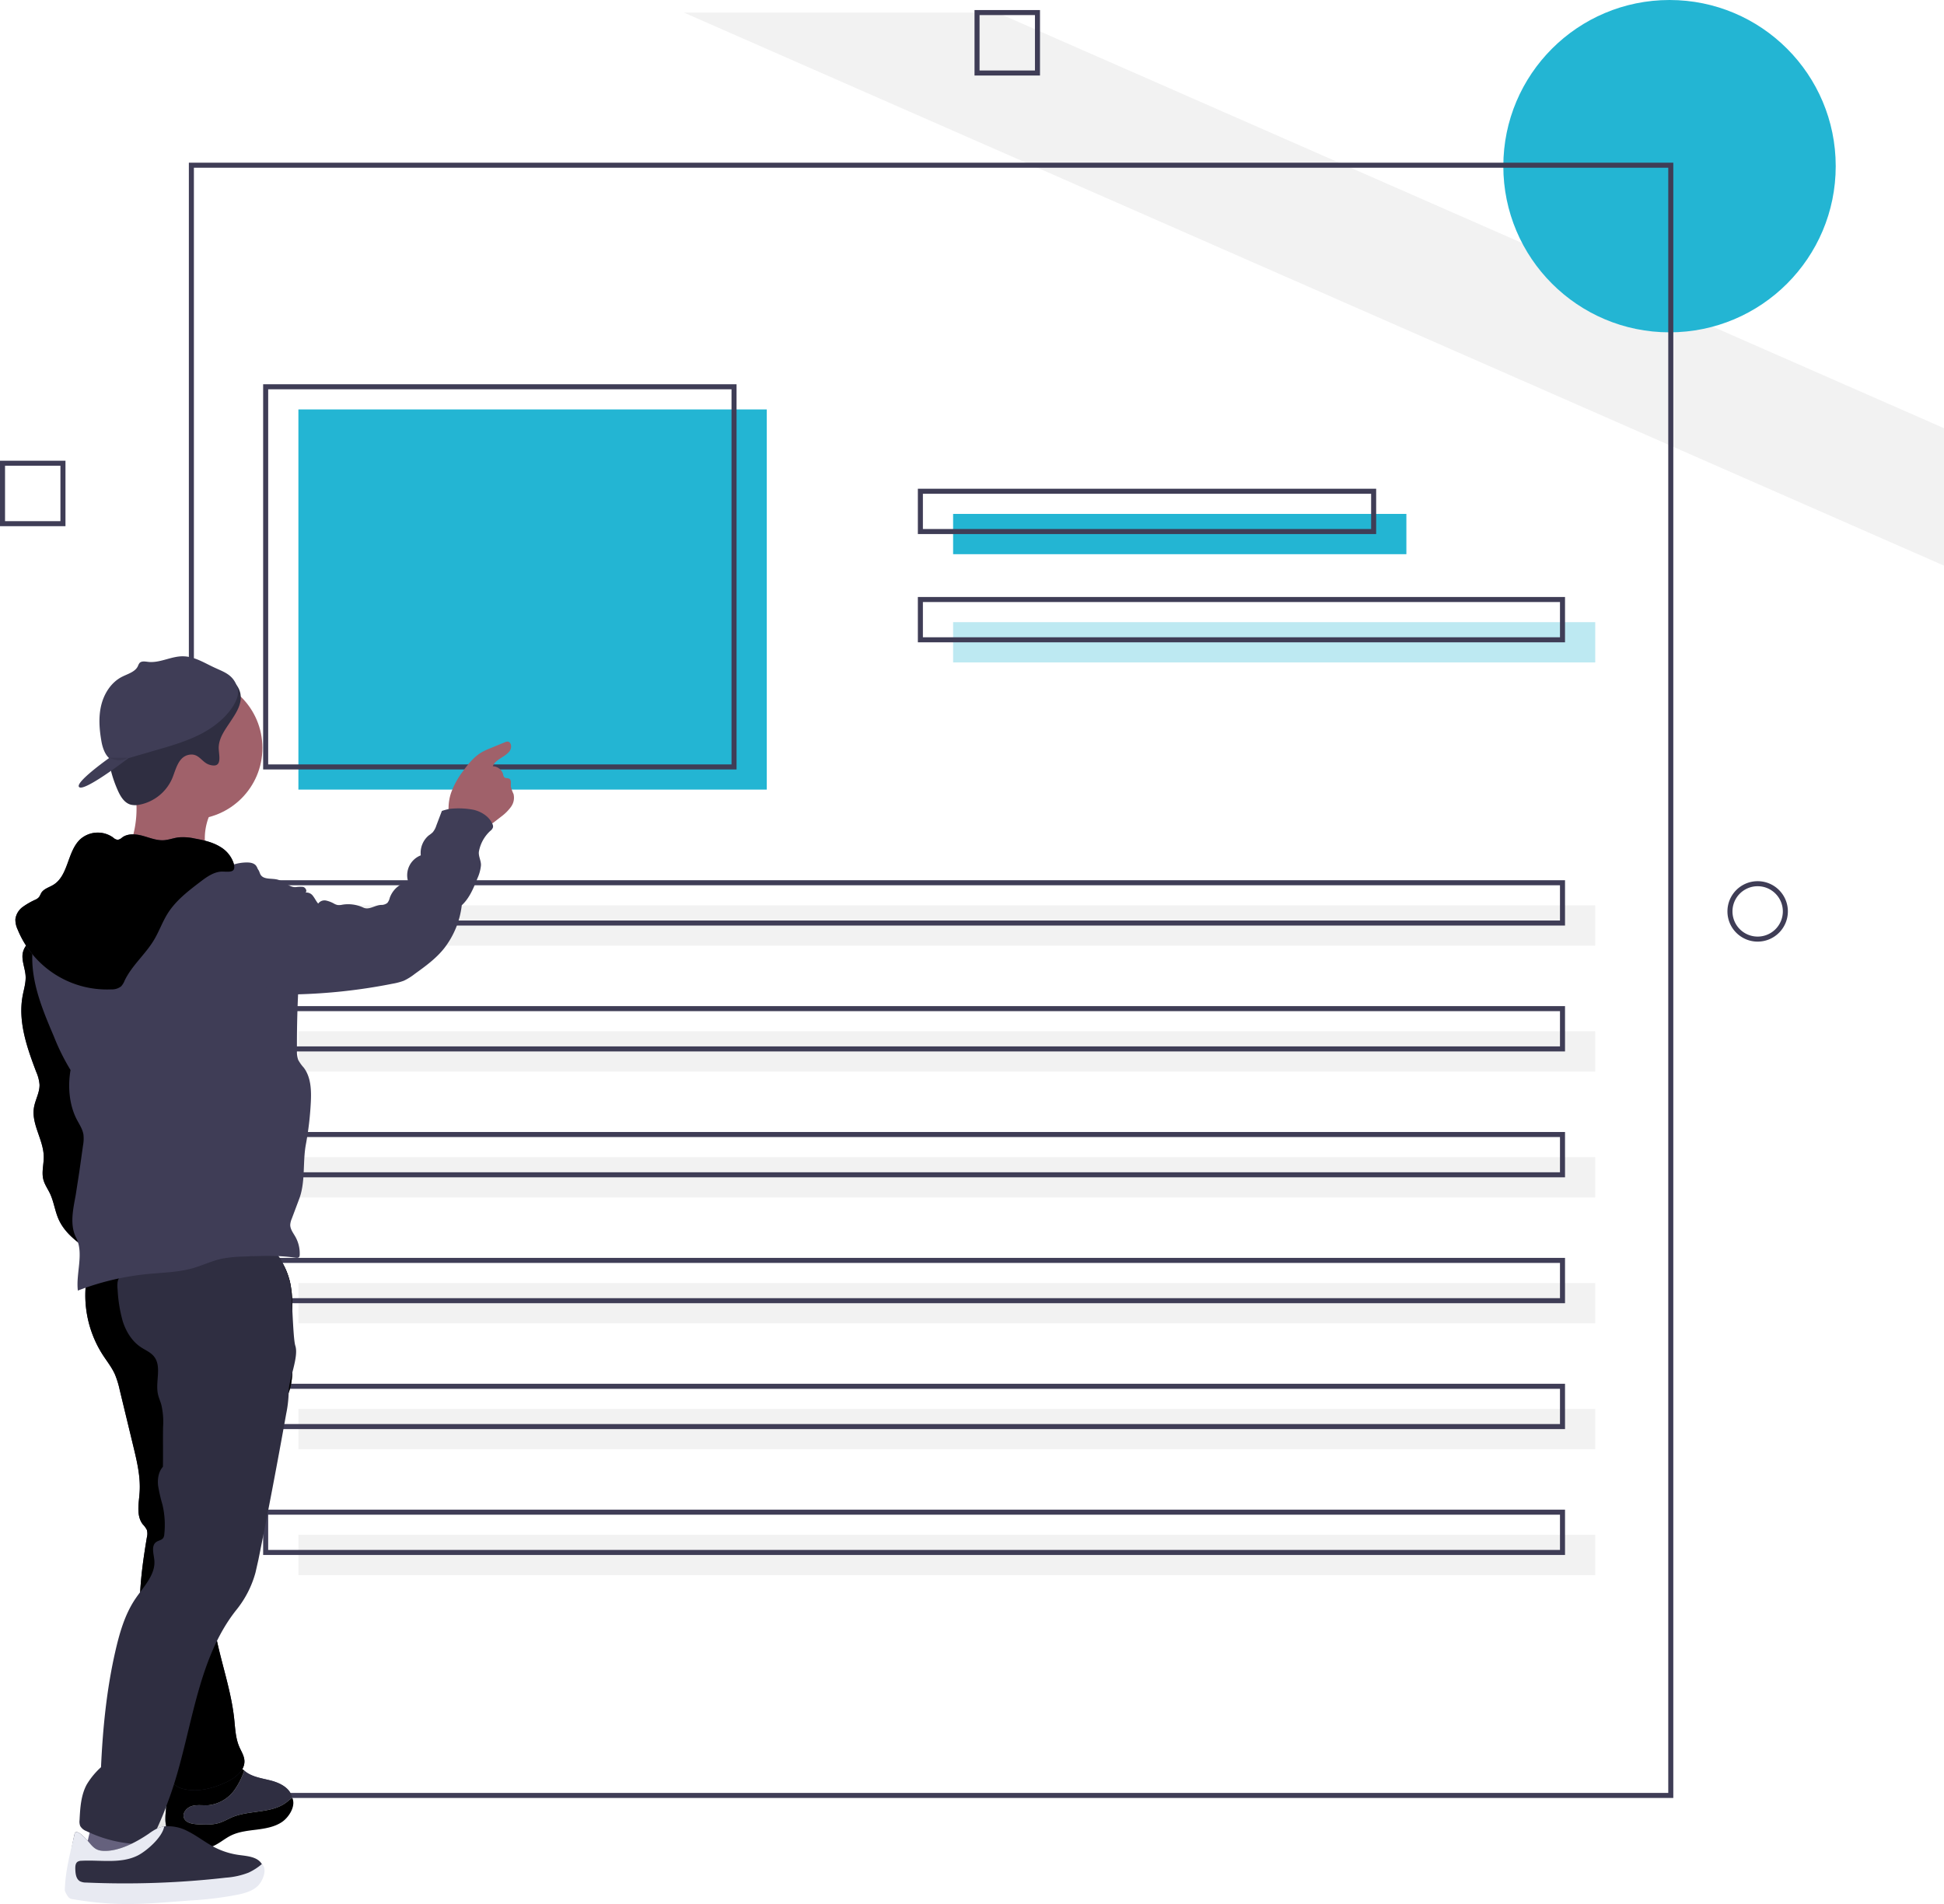 <svg xmlns="http://www.w3.org/2000/svg" xmlns:xlink="http://www.w3.org/1999/xlink" width="772" height="756.266"><style>.B{fill:#3f3d56}.C{fill:#f2f2f2}.D{fill:#2f2e41}.E{fill:#23b5d3}</style><defs><path id="B" d="M621.5 367.62h-517v-18h517zm-515-2h513v-14h-513z"/><path id="C" d="M112.026 722.52c-2.914 1.988-6.53 2.608-10.034 3.06-3.5.444-7.113.788-10.286 2.348-2.738 1.354-5.048 3.572-7.946 4.543-2.696.74-5.535.784-8.252.13-3.258-.612-6.73-1.797-8.49-4.612-1.568-2.5-1.4-5.675-1.185-8.62q.38-5 .742-9.996a4.76 4.76 0 01.62-2.417c2.356-3.434 8.084 1.438 11.15 1.43 4.856-.008 10.072-2.64 13.575-5.858a4.12 4.12 0 011.056-.795c1.384-.62 2.77.528 4 1.53l.413.337c2.837 2.248 6.646 2.707 10.15 3.617 3.5.9 7.266 2.746 8.35 6.202.07.218.127.44.168.665.635 3.182-1.3 6.57-4.03 8.436z"/><path id="D" d="M112.026 723.64c-2.914 1.988-6.53 2.608-10.034 3.06-3.5.444-7.113.788-10.286 2.348-2.738 1.354-5.048 3.572-7.946 4.543-2.696.74-5.535.784-8.252.13a13.639 13.639 0 01-8.49-5.73c-1.568-2.5-1.4-5.675-1.185-8.62q.38-5 .742-9.996a4.76 4.76 0 01.62-2.417c2.356-3.434 8.084 1.438 11.15 1.43 4.856-.008 10.072-2.64 13.575-5.858a4.12 4.12 0 011.055-.795c1.384-.62 2.77.528 4 1.53a28.73 28.73 0 01-3.411 7.051 14.67 14.67 0 01-10.7 6.692c-2.172.16-4.398-.268-6.5.29-2.096.558-4.053 2.707-3.312 4.75.727 1.988 3.296 2.424 5.415 2.54 2.967.16 6.01.306 8.826-.62 1.72-.574 3.296-1.522 4.97-2.218 7.12-2.952 16.114-1.3 21.995-6.287.558-.5 1.16-.97 1.797-1.377 1.54 3.223-1.3 7.69-4.03 9.555z"/><path id="E" d="M34.764 505.755a43.784 43.784 0 006 32.306c1.668 2.585 3.623 5.012 4.877 7.82a35.55 35.55 0 011.903 6.198l5.405 22.373c1.46 6.04 2.93 12.197 2.49 18.395-.305 4.32-1.394 9.175 1.268 12.6a9.28 9.28 0 011.608 2.206c.265.95.275 1.953.027 2.907-2.735 16.244-4.763 33.226.177 48.94 4.477 14.243 4.733 30.024 8.54 44.46.47 1.788 1 3.672 2.365 4.93a7.75 7.75 0 003.545 1.685c5.6 1.335 11.534-.23 16.766-2.653 3.677-1.704 7.635-4.692 7.32-8.732-.15-1.922-1.272-3.607-2.034-5.377-1.495-3.473-1.615-7.353-2.018-11.113-1.013-9.44-3.923-18.555-6.123-27.792s-3.694-18.887-1.834-28.198a246.66 246.66 0 0118.141-55.808 6.73 6.73 0 011.662-2.499 17.18 17.18 0 002.352-1.605 7.09 7.09 0 001.076-2.926c.818-2.947 3.248-5.12 4.878-7.71 4.114-6.535 2.8-14.912 2.658-22.633-.148-7.508.933-15.085-.298-22.493s-5.475-14.98-12.616-17.3c-3.538-1.15-7.362-.89-11.064-.523-19.61 1.94-38.668 5.504-57.073 12.55z"/><path id="F" d="M8.998 378.714c-.434 3.01 1.013 5.97 1.174 9.007.14 2.654-.705 5.246-1.188 7.86-1.886 10.2 1.738 20.53 5.427 30.226a15.601 15.601 0 011.288 4.97c.1 3.164-1.724 6.064-2.223 9.2-1.05 6.57 3.797 12.75 3.897 19.4.046 3.062-.918 6.18-.152 9.145.51 1.98 1.747 3.68 2.623 5.526 1.553 3.272 1.97 6.984 3.453 10.29 2.68 5.972 8.436 9.87 13.914 13.454 3.117-1.04 6.486-2.273 8.197-5.077a12.58 12.58 0 001.431-4.452c1.184-6.803 1.143-13.753 1.1-20.658.1-5.942-.216-11.884-.945-17.782-1.107-7.503-3.54-14.737-5.287-22.117-2.203-9.308-3.33-18.925-6.762-27.853-3.015-7.846-7.7-14.89-12.653-21.635-1.886-2.574-3.375-6.253-7.035-5.66-3.172.54-5.67 3-6.257 6.165z"/><path id="G" d="M87.54 336.408c-3.047-1.897-6.634-2.7-10.164-3.346-2.12-.482-4.3-.64-6.467-.465-2 .25-3.918 1.02-5.93 1.133-2.823.157-5.53-.988-8.258-1.734s-5.878-1.032-8.174.62a3.53 3.53 0 01-1.779.945 3.12 3.12 0 01-1.84-.902 10.48 10.48 0 00-13.059.688c-5.207 4.882-4.618 14.422-10.72 18.125-1.682 1.02-3.832 1.56-4.814 3.266a12.067 12.067 0 01-.83 1.57c-.41.45-.91.806-1.467 1.045a28.51 28.51 0 00-5.03 2.892 7.193 7.193 0 00-2.895 4.853 9.12 9.12 0 00.89 4.08c6.12 15.008 21.024 24.54 37.214 23.797a5.89 5.89 0 003.898-1.217 7.35 7.35 0 001.366-2.25c2.87-6.015 8.257-10.456 11.678-16.174 2.04-3.408 3.348-7.22 5.47-10.578 3.218-5.09 8.11-8.848 12.9-12.497 2.7-2.057 5.708-4.216 9.102-4.072 3.024.13 5.224.29 4.115-3.418a11.877 11.877 0 00-5.208-6.36z"/><linearGradient id="A" x1="278.15" y1="798.037" x2="278.15" y2="789.287" gradientUnits="userSpaceOnUse"><stop offset="0" stop-color="gray" stop-opacity=".25"/><stop offset=".535" stop-color="gray" stop-opacity=".12"/><stop offset="1" stop-color="gray" stop-opacity=".1"/></linearGradient></defs><path d="M772 170.07v54.6L271.6 5h124.38L772 170.07z" class="C"/><circle cx="663" cy="66" r="66" class="E"/><path d="M698 374c-6.627 0-12-5.373-12-12s5.373-12 12-12 12 5.373 12 12c-.007 6.624-5.376 11.993-12 12zm0-22a10 10 0 100 20 10 10 0 0010-10c-.006-5.52-4.48-9.994-10-10zM26 209H0v-26h26zm-24-2h22v-22H2zM413 30h-26V4h26zm-24-2h22V6h-22z" class="B"/><path d="M118.5 162.62h186v151h-186z" class="E"/><path d="M118.5 359.62h515v16h-515z" class="C"/><path d="M292.5 305.62h-188v-153h188zm-186-2h184v-149h-184z" class="B"/><g class="E"><path d="M378.5 204.12h180v16h-180z"/><path opacity=".3" d="M378.5 247.12h255v16h-255z"/></g><g class="B"><path d="M546.5 212.12h-182v-18h182zm-180-2h178v-14h-178zm255 45h-257v-18h257zm-255-2h253v-14h-253z"/><use xlink:href="#B"/></g><path d="M118.5 409.62h515v16h-515z" class="C"/><use xlink:href="#B" y="50" class="B"/><path d="M118.5 459.62h515v16h-515z" class="C"/><use xlink:href="#B" y="100" class="B"/><path d="M118.5 509.62h515v16h-515z" class="C"/><use xlink:href="#B" y="150" class="B"/><path d="M118.5 559.62h515v16h-515z" class="C"/><use xlink:href="#B" y="200" class="B"/><path d="M118.5 609.62h515v16h-515z" class="C"/><g class="B"><use xlink:href="#B" y="250"/><path d="M664.5 714.133H75V64.62h589.5zm-587.5-2h585.5V66.62H77z"/></g><path d="M276.4 797.987a.492.492 0 00-.1.05l3.3-7.8.35-.94-.02.25-.1 1.5-.12 2.4v.74a14.63 14.63 0 00.3 2.9h-.04l-.72.07a9.833 9.833 0 00-2.73.78.59.59 0 00-.11.06z" transform="translate(-214 -71.867)" fill="url(#A)"/><path d="M81.335 333.34c.107 4.176 1.522 8.222 1.744 12.4-12.298.612-24.427-5.354-36.603-3.526 3.403-2.203 5.224-6.172 6.294-10.08a41.8 41.8 0 001.201-15.487 6.82 6.82 0 00-.153-.857c-.45-2.042-1.62-4.933-1.308-6.54.413-2.126 2.417-1.705 4.222-1.583a158.37 158.37 0 0116.412 2.118c1.415.245 15.196 3.686 15.403 3.327a64.61 64.61 0 00-5.965 12.3 23.96 23.96 0 00-1.247 7.946zm121.617-12.9a17.98 17.98 0 01-3.755 3.786l-2.9 2.248a12.347 12.347 0 01-6.15 2.5c-2.93.2-9.147-1.522-10.967-4.03a7.27 7.27 0 01-1.048-4.199 19.25 19.25 0 011.01-5.874 32.7 32.7 0 014.742-8.58c2.118-2.944 4.474-5.843 7.625-7.625a29.58 29.58 0 013.243-1.491l5.728-2.348c.325-.16.68-.253 1.04-.275 1.537.015 1.82 2.363.948 3.633-1.744 2.554-5.667 3.266-6.768 6.164a4.395 4.395 0 014.084 3.166 2.24 2.24 0 00.551 1.277c.505.405 1.293.176 1.866.482 1.017.543.574 2.057.68 3.204a14.95 14.95 0 001.048 2.883 6.124 6.124 0 01-.987 5.078z" fill="#a0616a"/><path d="M33.432 739.1c.947-.946 2.493-.785 3.815-.576a141.54 141.54 0 0021.451 1.735c.9-4.392-1.71-8.66-2.553-13.064a11.79 11.79 0 00-.85-3.303c-1.012-1.94-3.294-2.83-5.435-3.28-3.866-.815-9.908-2.254-12.067 1.654-2.59 4.7-3.42 11.616-4.36 16.835z" fill="#65617d"/><use xlink:href="#C" class="B"/><use xlink:href="#C" class="D"/><use xlink:href="#D" fill="#e8eaf2"/><use xlink:href="#D" opacity=".05"/><use xlink:href="#E" class="D"/><use xlink:href="#E" opacity=".1"/><path d="M114.642 552.843a46.89 46.89 0 01-.987 8.68q-5.185 29.08-11.05 58.04l-1.132 4.994a40.5 40.5 0 01-7.487 14.73C77.687 659.6 76.28 689.1 67.44 713.595l-1.828 4.956a123.937 123.937 0 01-5.453 12.168 3.48 3.48 0 01-1.124 1.453 3.33 3.33 0 01-1.774.344 51.79 51.79 0 01-22.967-5.224 4.766 4.766 0 01-2.44-2.027 4.9 4.9 0 01-.26-2.333c.245-4.856.543-9.89 2.86-14.156a30.216 30.216 0 015.66-6.86c.688-15.242 2.195-30.515 5.545-45.398 1.72-7.6 3.847-15.303 8.267-21.735 3.258-4.75 7.93-9.438 7.357-15.166-.252-2.516-1.308-5.652.742-7.128.895-.65 2.218-.734 2.822-1.66a3.15 3.15 0 00.398-1.423c.42-3.93.176-7.905-.727-11.755a62 62 0 01-1.751-7.663c-.26-2.616.184-5.445 1.927-7.403.107-5.23-.038-10.66.07-15.885a29.485 29.485 0 00-.734-8.872c-.398-1.37-1.002-2.677-1.308-4.076-1.094-5.025 1.637-11.044-1.614-15.028-1.354-1.652-3.442-2.478-5.216-3.67-3.54-2.363-5.866-6.233-7.16-10.294a56.818 56.818 0 01-2.027-12.604 12.97 12.97 0 01-.031-2.723 4.99 4.99 0 01.367-1.361c1-2.27 3.725-3.15 6.14-3.732a198.856 198.856 0 0146.897-5.484c5.843-3.977 9.132-2.554 11.61 1.66a43.564 43.564 0 013.304 8.07c1.132 3.42 1.2 22.554 2.302 25.988 1.43 4.466-2.707 13.583-2.654 18.27z" class="D"/><use xlink:href="#F" class="B"/><use xlink:href="#F" opacity=".05"/><circle cx="75.808" cy="297.045" r="28.4" fill="#a0616a"/><g class="B"><path d="M92.335 343.535c-1.238 1.433-2.9 3.01-4.736 2.55a6.47 6.47 0 01-1.843-.986c-3.274-2.1-7.292-2.605-11.144-3.185a164.43 164.43 0 01-22.949-5.159 23.41 23.41 0 00-6.788-1.38c-4.813.025-9.08 3.225-12.096 6.976s-5.153 8.14-8.113 11.936c-2.11 2.704-4.62 5.088-6.6 7.895-4.972 7.088-6.04 16.336-4.757 24.898s4.705 16.636 8.095 24.603a85.484 85.484 0 006.61 13.326c-1.144 6.506-.54 13.946 2.554 19.782 1.007 1.9 2.242 3.754 2.575 5.88.153 1.438.093 2.89-.178 4.312l-1.445 10.282-1.45 9.372c-1.043 5.692-2.46 11.87.177 17.02 3.157 6.17-.16 14.074.67 20.954a105.398 105.398 0 0127.674-6.575c6.103-.598 12.32-.674 18.208-2.387 3.677-1.07 7.164-2.764 10.898-3.617a50.277 50.277 0 019.19-.938c6.805-.275 13.66-.547 20.395.456.546.08 1.2.125 1.536-.32.146-.242.217-.52.205-.803a13.58 13.58 0 00-1.741-7.23c-.86-1.516-2.052-2.998-2.02-4.74a7.2 7.2 0 01.59-2.354l2.985-7.96c2.52-6.72 1.32-14.526 2.63-21.582a126.737 126.737 0 001.962-16.696c.242-4.79.092-9.974-2.798-13.8a15.779 15.779 0 01-2.183-3.036 9.205 9.205 0 01-.52-3.63q-.097-14.374.79-28.73l-7.666-13.68c-2.932-5.267-5.906-10.642-7.1-16.552-.784-3.912-.756-7.94-1.317-11.892a5.206 5.206 0 00-1.004-2.777c-.962-1.1-2.59-1.246-4.043-1.2-1.795.057-3.57.384-5.268.97z"/><path d="M101.82 387.892c1.73 2.155 3.53 4.37 5.982 5.644 2.82 1.464 6.144 1.498 9.322 1.43 13.086-.28 26.12-1.71 38.956-4.28a24.33 24.33 0 004.29-1.15 22.58 22.58 0 004.336-2.705c4.225-3.038 8.5-6.132 11.723-10.226a34.38 34.38 0 006.949-17.043c3.056-2.816 4.68-6.818 6.21-10.68a16.31 16.31 0 001.415-5.188c.082-1.837-1.135-3.763-.798-5.57a14.72 14.72 0 014.506-8.106c.495-.353.87-.85 1.072-1.424a2.291 2.291 0 00-.255-1.388c-1.308-2.913-4.298-4.79-7.398-5.554a31.75 31.75 0 00-9.532-.378 22.28 22.28 0 00-3.122.829l-2.22 5.848a7.575 7.575 0 01-1.45 2.668 13.62 13.62 0 01-1.577 1.233 9.02 9.02 0 00-3.125 7.882 8.47 8.47 0 00-5.008 10.455 9.98 9.98 0 00-7.323 6.447 4.82 4.82 0 01-.956 2.006 3.896 3.896 0 01-2.557.786c-2.5.155-4.704 2.132-6.978 1.06a14.184 14.184 0 00-8.288-1.158 6.24 6.24 0 01-1.769.157 4.67 4.67 0 01-1.451-.505 11.61 11.61 0 00-3.29-1.294 3.08 3.08 0 00-3.121 1.206c-.796-.873-1.27-1.992-1.997-2.925a3.2 3.2 0 00-3.028-1.445c.756-.674-.018-2.014-1-2.26a12.82 12.82 0 00-3.021.109c-2.627-.014-4.642-2.4-7.193-3.023-2.345-.574-5.47.1-6.673-1.983-.426-.742-.5-1.75-1.235-2.203a2.393 2.393 0 00-1.584-.184 15.49 15.49 0 00-4.792 1.454c-2.46 9.62-1.17 19.61.705 29.36a25.9 25.9 0 005.279 12.102z"/><use xlink:href="#G"/></g><use xlink:href="#G" opacity=".05"/><path d="M102.32 748.018c-2.057 1.92-4.887 2.76-7.633 3.357a137.57 137.57 0 01-18.997 2.348l-6.202.474c-6.057.46-12.122.925-18.202.948a125.53 125.53 0 01-22.385-1.935 1.9 1.9 0 01-2.042-2.271 108.375 108.375 0 012.753-22.47c.704-3.03 6.134 3.763 6.378 4.046 1.507 1.713 2.646 2.5 4.933 2.623 6.248.344 13.246-3.457 18.2-6.837a23.21 23.21 0 013.373-2.088 9.93 9.93 0 012.73-.78 16.497 16.497 0 019.292 1.88c3.732 1.85 7.006 4.512 10.7 6.417a30.054 30.054 0 009.6 3.036c3.38.467 7.42.688 9.155 3.617.006.006.01.015.008.023 1.423 2.424.4 5.698-1.66 7.6z" class="D"/><path d="M102.32 749.137c-2.057 1.92-4.887 2.76-7.633 3.357a137.594 137.594 0 01-18.997 2.348l-6.202.474c-6.057.46-12.122.925-18.202.948a125.53 125.53 0 01-22.385-1.935 2.47 2.47 0 01-1.774-.857 9.92 9.92 0 01-1.387-2.534c.13-7.556 2.175-15.105 3.872-22.47.704-3.03 6.134 3.763 6.378 4.046 1.507 1.713 2.646 2.5 4.933 2.623 6.248.344 13.246-3.457 18.2-6.837a23.21 23.21 0 013.373-2.088 9.93 9.93 0 012.73-.78c-.803 4.497-7.25 9.927-10.577 11.58-6.73 3.342-14.73 1.675-22.24 2.065a3.1 3.1 0 00-1.576.382c-.902.597-.956 1.874-.925 2.952.06 1.8.29 3.893 1.843 4.803.777.373 1.632.55 2.493.52 18.507.8 37.05.16 55.455-1.943a30.49 30.49 0 009.032-2.011 23.38 23.38 0 005.239-3.373c2.364 1.857.4 6.817-1.66 8.73z" fill="#e8eaf2"/><path d="M86.857 296.738c-.107 2.937 1.897 8.634-3.594 7.044-3.273-.948-4.2-4.826-8.352-3.962-4.19.88-5.11 5.98-6.516 9.33a17.856 17.856 0 01-12.94 10.455 7.79 7.79 0 01-3.564-.008c-2.677-.765-4.206-3.526-5.3-6.088a47.76 47.76 0 01-2.348-6.684 28.376 28.376 0 01-.85-4.902v-.008a21.773 21.773 0 01-.015-3.388c.497-6.677 4.298-12.764 9.162-17.368s10.776-7.93 16.61-11.212a24.23 24.23 0 016.126-2.73c2.13-.43 4.313-.52 6.47-.268 2.84.12 5.632.778 8.23 1.935a11.59 11.59 0 012.899 2.034 8.693 8.693 0 012.508 4.19c1.056 4.313-1.698 8.2-3.93 11.6-1.99 3.03-4.45 6.24-4.596 10.02z" class="D"/><path d="M92.79 280.12a25.03 25.03 0 01-1.683 2.401 28.41 28.41 0 01-3.885 4.023 32.331 32.331 0 01-2.623 2.057 41.236 41.236 0 01-5.3 3.166c-5.37 2.707-11.18 4.405-16.963 6.08q-5.667 1.652-11.342 3.296c-3.954 3-17.2 12.803-19.426 11.58C28.947 311.277 43.32 301.1 43.32 301.1l.66.502c-2.103-1.323-3.204-4.4-3.68-7.044-.84-4.75-1.24-9.682-.115-14.378 1.124-4.688 3.946-9.155 8.244-11.35 1.904-.98 4.214-1.644 5.59-3.15a3.97 3.97 0 00.543-.734c.083-.123.155-.254.214-.4.152-.414.355-.807.604-1.17.788-.9 2.218-.635 3.41-.49.13.015.252.03.382.038.213.022.428.032.642.03 4.26.092 8.4-2.28 12.703-2.28 4.726-.008 8.75 2.73 12.9 4.596l2.386 1.078c3.006 1.4 5.27 2.89 6.508 6.868.72 2.325-.268 4.826-1.537 6.89z" class="B"/><path d="M43.605 300.988a5.25 5.25 0 001.962.73 6.325 6.325 0 005.234-.784z" opacity=".1"/></svg>